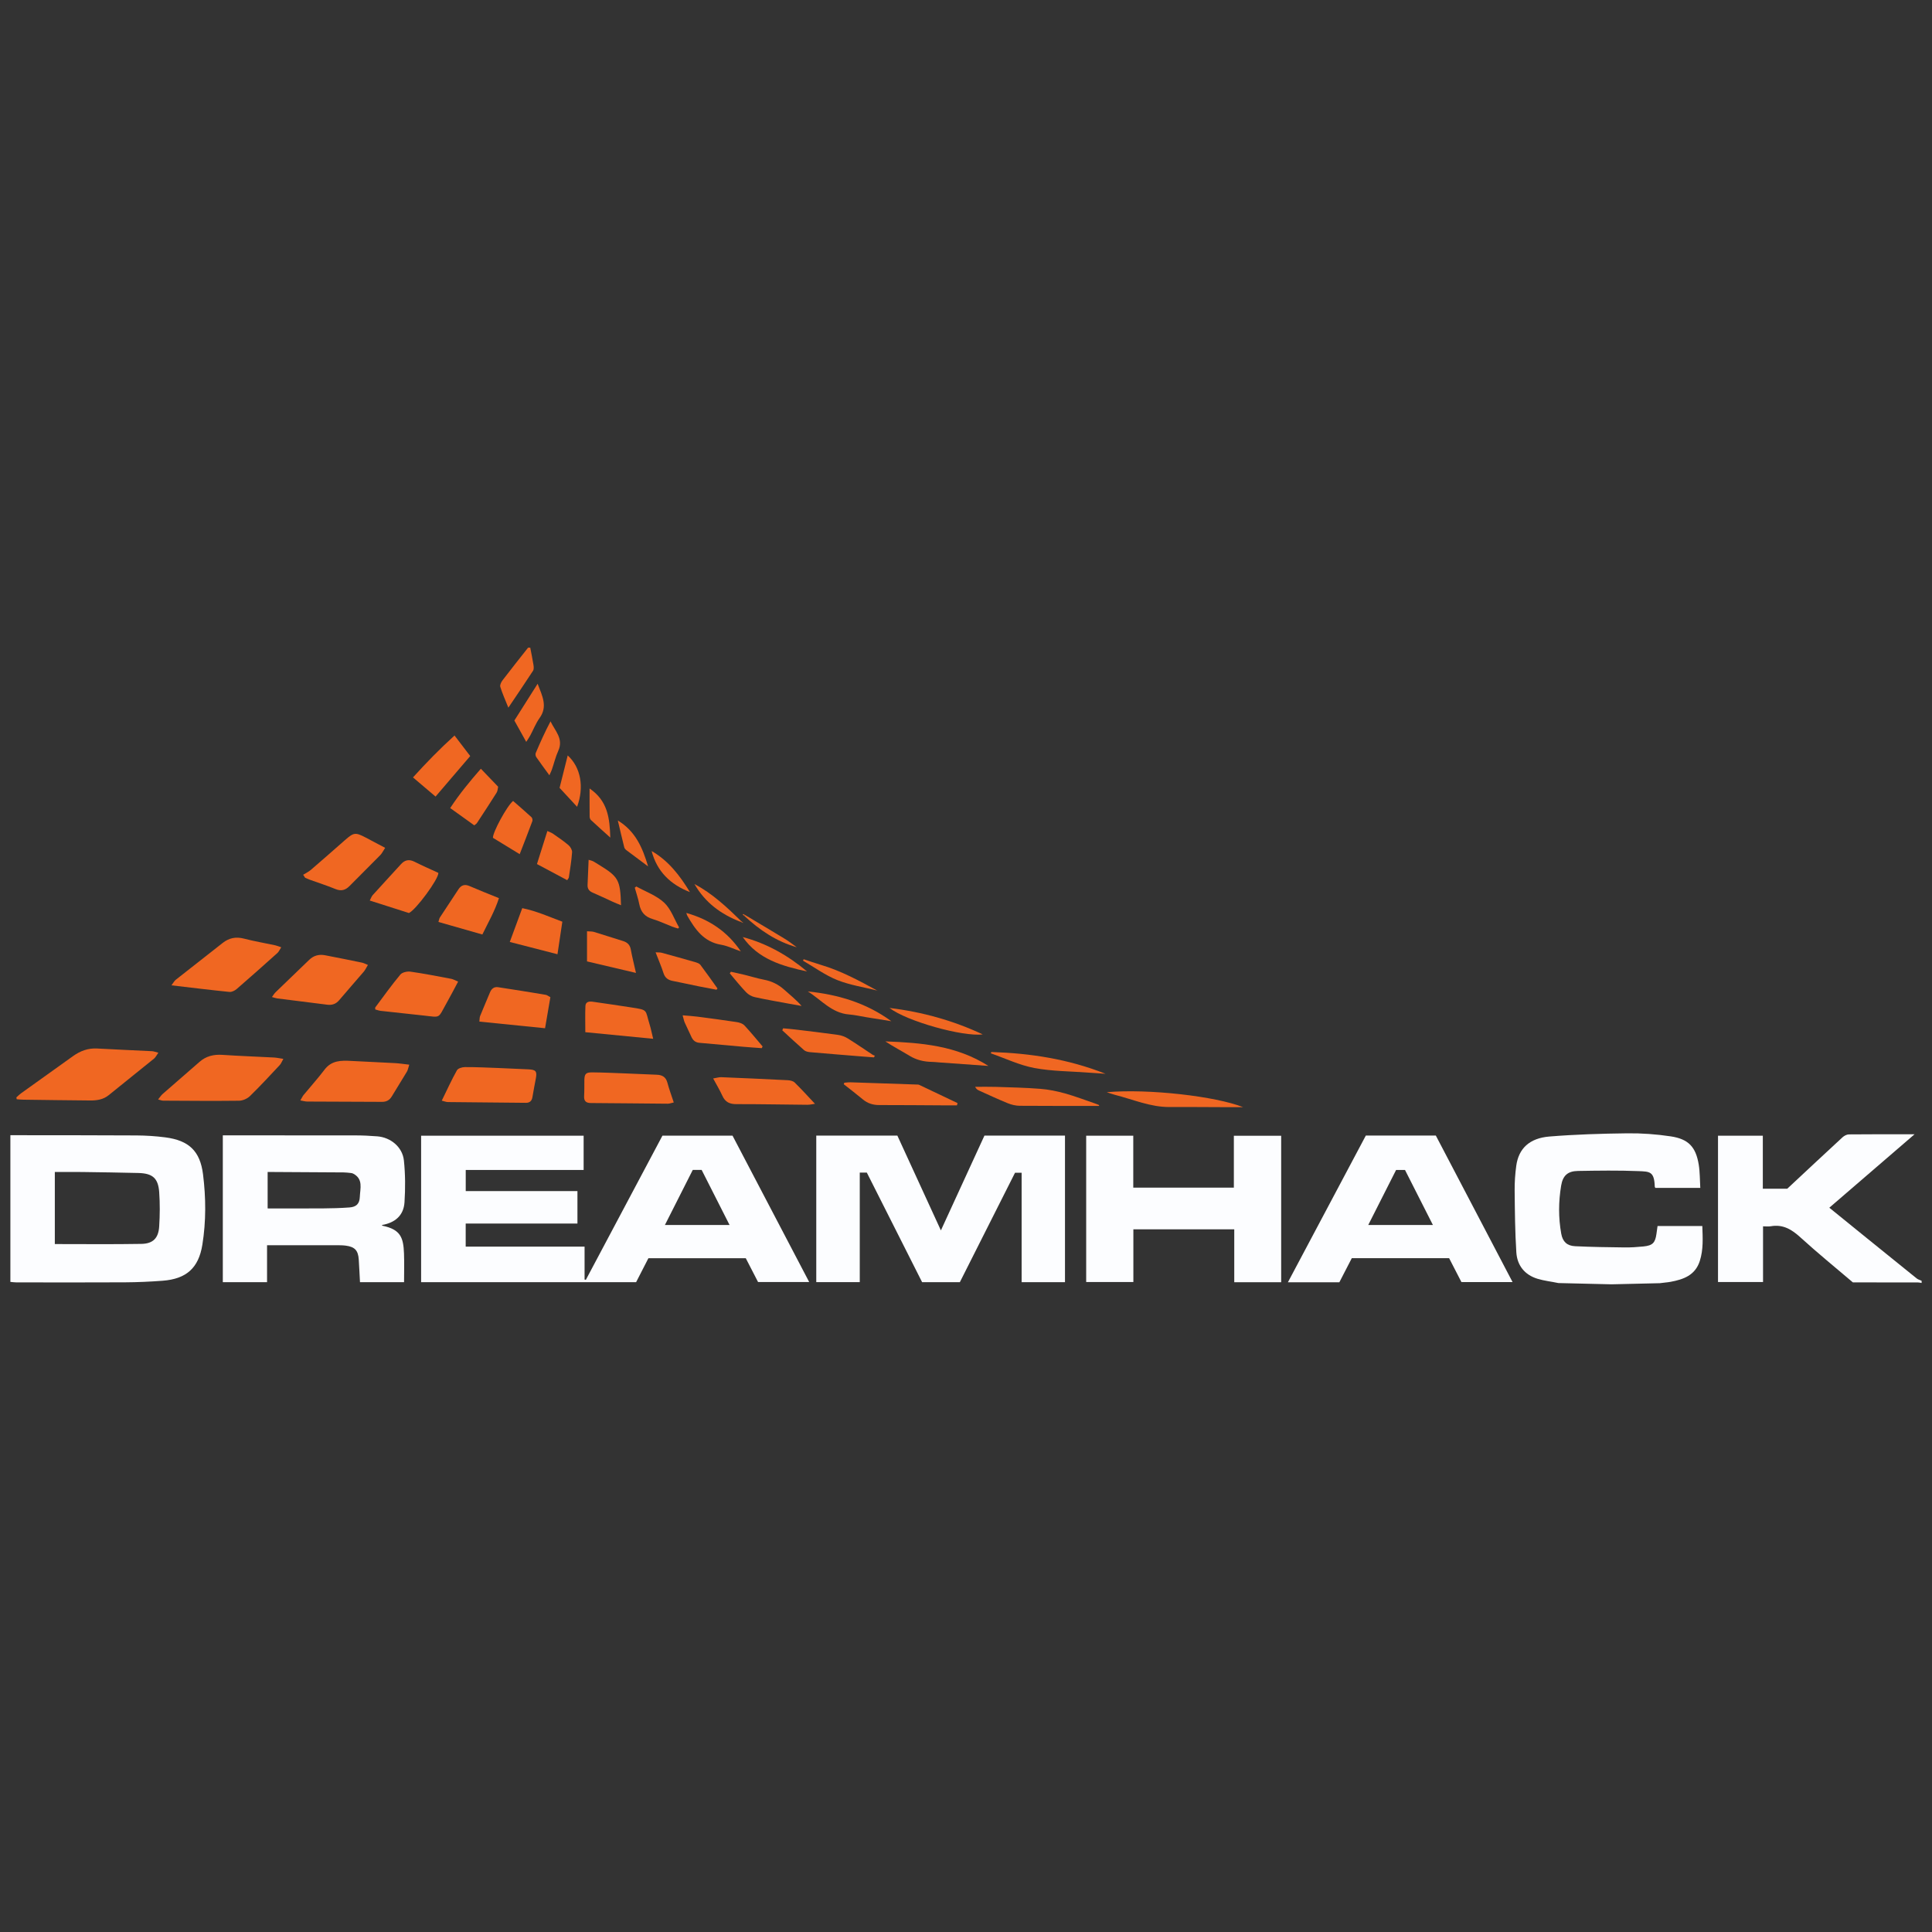 <?xml version="1.0" encoding="utf-8"?>
<!-- Generator: Adobe Illustrator 16.0.0, SVG Export Plug-In . SVG Version: 6.00 Build 0)  -->
<!DOCTYPE svg PUBLIC "-//W3C//DTD SVG 1.1//EN" "http://www.w3.org/Graphics/SVG/1.1/DTD/svg11.dtd">
<svg version="1.1" id="Layer_1" xmlns="http://www.w3.org/2000/svg" xmlns:xlink="http://www.w3.org/1999/xlink" x="0px" y="0px"
	 width="256px" height="256px" viewBox="0 0 256 256" enable-background="new 0 0 256 256" xml:space="preserve">
<rect x="0" y="0" width="256" height="256" fill="#333333" stroke="none"/>
<g>
	<path fill-rule="evenodd" clip-rule="evenodd" fill="#FCFDFF" d="M1.375,150.421c5.57,0.006,11.139-0.002,16.709,0.031
		c1.277,0.008,2.565,0.089,3.833,0.256c3.101,0.406,4.599,1.796,4.986,4.901c0.388,3.095,0.409,6.224-0.087,9.315
		c-0.496,3.096-2.123,4.541-5.262,4.781c-1.656,0.126-3.321,0.2-4.983,0.21c-4.808,0.027-9.616,0.011-14.425,0.007
		c-0.258,0-0.514-0.043-0.771-0.065C1.375,163.378,1.375,156.899,1.375,150.421z M7.265,164.845c3.865,0,7.669,0.042,11.473-0.023
		c1.541-0.026,2.259-0.764,2.355-2.308c0.095-1.512,0.109-3.04,0.001-4.55c-0.131-1.852-0.879-2.488-2.754-2.536
		c-2.475-0.063-4.946-0.096-7.42-0.13c-1.209-0.016-2.417-0.003-3.655-0.003C7.265,158.538,7.265,161.72,7.265,164.845z"/>
	<path fill-rule="evenodd" clip-rule="evenodd" fill="#FCFDFF" d="M219.943,170.029c0.469-0.075,0.947-0.092,1.412-0.179
		c1.717-0.319,3.267-0.862,3.877-2.762c0.491-1.529,0.385-3.079,0.334-4.632c-2.027,0-3.989,0-5.932,0
		c-0.053,0.376-0.098,0.704-0.145,1.035c-0.166,1.191-0.506,1.547-1.721,1.671c-0.827,0.083-1.662,0.138-2.492,0.129
		c-2.187-0.025-4.375-0.057-6.561-0.161c-1.074-0.051-1.652-0.596-1.842-1.652c-0.384-2.122-0.367-4.26-0.012-6.383
		c0.223-1.331,0.872-1.914,2.225-1.938c2.684-0.044,5.373-0.087,8.053,0.023c1.461,0.061,2.064,0.043,2.125,2.052
		c0.003,0.061,0.053,0.121,0.076,0.172c1.965,0,3.908,0,5.957,0c-0.064-1.055-0.043-2.083-0.205-3.08
		c-0.386-2.346-1.352-3.396-3.713-3.75c-1.895-0.286-3.832-0.426-5.748-0.404c-3.444,0.042-6.895,0.146-10.324,0.425
		c-2.658,0.217-4.084,1.6-4.396,3.879c-0.147,1.081-0.224,2.18-0.213,3.27c0.028,2.736,0.049,5.474,0.223,8.201
		c0.11,1.727,1.102,2.977,2.797,3.497c0.899,0.275,1.852,0.371,2.776,0.57l7.04,0.167L219.943,170.029z"/>
	<path fill-rule="evenodd" clip-rule="evenodd" fill="#FCFDFF" d="M254.625,170c-0.165-0.025-0.33-0.072-0.496-0.072
		c-2.856-0.004-5.714-0.003-8.611-0.003c-2.314-1.972-4.696-3.907-6.961-5.972c-1.155-1.056-2.316-1.75-3.92-1.467
		c-0.317,0.055-0.652,0.009-1.025,0.009c0,2.483,0,4.905,0,7.38c-2.01,0-3.972,0-5.967,0c0-6.452,0-12.896,0-19.387
		c1.957,0,3.916,0,5.938,0c0,2.342,0,4.664,0,7.024c1.101,0,2.14,0,3.239,0c2.408-2.248,4.854-4.54,7.317-6.811
		c0.219-0.2,0.558-0.383,0.843-0.386c2.832-0.03,5.664-0.018,8.707-0.018c-3.834,3.304-7.541,6.497-11.295,9.732
		c1.689,1.37,3.326,2.699,4.965,4.027c2.199,1.782,4.395,3.565,6.602,5.336c0.186,0.151,0.441,0.217,0.664,0.321
		C254.625,169.81,254.625,169.905,254.625,170z"/>
	<path fill-rule="evenodd" clip-rule="evenodd" fill="#F06722" d="M70.261,85.821c0.146,0.766,0.309,1.529,0.429,2.3
		c0.04,0.247,0.062,0.57-0.061,0.759c-1.028,1.582-2.091,3.14-3.268,4.89c-0.427-1.07-0.807-1.899-1.07-2.764
		c-0.074-0.244,0.125-0.64,0.311-0.882c1.106-1.448,2.245-2.872,3.373-4.303C70.07,85.821,70.166,85.821,70.261,85.821z"/>
	<path fill-rule="evenodd" clip-rule="evenodd" fill="#FCFDFF" d="M55.8,169.895c0-6.476,0-12.919,0-19.409
		c7.168,0,14.325,0,21.534,0c0,1.479,0,2.966,0,4.538c-5.182,0-10.38,0-15.622,0c0,0.976,0,1.865,0,2.804c4.913,0,9.833,0,14.802,0
		c0,1.437,0,2.829,0,4.3c-4.896,0-9.832,0-14.807,0c0,1.044,0,2.009,0,3.057c5.213,0,10.434,0,15.752,0c0,1.506,0,2.934,0,4.362
		c0.056,0.012,0.113,0.023,0.17,0.035c3.379-6.361,6.76-12.722,10.15-19.105c3.076,0,6.143,0,9.284,0
		c3.361,6.418,6.74,12.871,10.159,19.398c-2.281,0-4.48,0-6.775,0c-0.521-1.007-1.069-2.074-1.628-3.156c-4.291,0-8.573,0-12.902,0
		c-0.536,1.047-1.083,2.112-1.63,3.177C74.779,169.895,65.311,169.895,55.8,169.895z M96.67,162.315
		c-1.262-2.488-2.484-4.901-3.697-7.292c-0.42,0-0.794,0-1.179,0c-1.229,2.429-2.448,4.839-3.689,7.292
		C90.99,162.315,93.775,162.315,96.67,162.315z"/>
	<path fill-rule="evenodd" clip-rule="evenodd" fill="#FCFDFF" d="M127.184,169.898c-1.684,0-3.322,0-4.998,0
		c-2.441-4.84-4.881-9.674-7.326-14.521c-0.327,0-0.628,0-0.937,0c0,4.835,0,9.653,0,14.51c-1.89,0-3.808,0-5.763,0
		c0-6.458,0-12.921,0-19.416c3.57,0,7.113,0,10.745,0c1.892,4.121,3.806,8.286,5.769,12.563c1.944-4.231,3.854-8.388,5.771-12.564
		c3.555,0,7.09,0,10.672,0c0,6.478,0,12.939,0,19.428c-1.918,0-3.816,0-5.746,0c0-4.818,0-9.635,0-14.502c-0.236,0-0.508,0-0.875,0
		C132.085,160.178,129.646,165.013,127.184,169.898z"/>
	<path fill-rule="evenodd" clip-rule="evenodd" fill="#FCFDFF" d="M35.386,164.999c0,1.691,0,3.279,0,4.897
		c-1.964,0-3.884,0-5.862,0c0-6.459,0-12.918,0-19.456c0.26,0,0.516,0,0.77,0c5.572,0,11.145-0.006,16.717,0.006
		c0.998,0.001,1.998,0.044,2.991,0.125c1.776,0.145,3.327,1.422,3.517,3.194c0.193,1.83,0.199,3.698,0.08,5.536
		c-0.11,1.764-1.265,2.732-2.999,3.021c0.038,0.042,0.061,0.087,0.089,0.094c2.417,0.501,2.762,1.6,2.844,3.675
		c0.047,1.256,0.008,2.515,0.008,3.803c-1.97,0-3.886,0-5.84,0c-0.055-1.003-0.098-1.996-0.162-2.985
		c-0.08-1.219-0.518-1.696-1.721-1.856c-0.422-0.057-0.853-0.053-1.281-0.053C41.516,164.996,38.496,164.999,35.386,164.999z
		 M35.463,155.294c0,1.649,0,3.226,0,4.829c2.484,0,4.912,0.013,7.34-0.004c1.166-0.008,2.331-0.041,3.491-0.124
		c0.919-0.066,1.349-0.488,1.384-1.402c0.04-1.111,0.488-2.375-0.889-3.086c-0.102-0.054-0.227-0.072-0.343-0.083
		c-0.307-0.032-0.614-0.07-0.923-0.073c-3.094-0.022-6.188-0.039-9.281-0.055C35.986,155.293,35.73,155.294,35.463,155.294z"/>
	<path fill-rule="evenodd" clip-rule="evenodd" fill="#FCFDFF" d="M169.762,169.904c-2.097,0-4.117,0-6.217,0
		c0-2.338,0-4.658,0-7.013c-4.494,0-8.908,0-13.368,0c0,2.333,0,4.635,0,6.986c-2.101,0-4.155,0-6.252,0c0-6.454,0-12.896,0-19.388
		c2.063,0,4.118,0,6.239,0c0,2.288,0,4.562,0,6.878c4.461,0,8.857,0,13.328,0c0-2.267,0-4.543,0-6.873c2.126,0,4.179,0,6.27,0
		C169.762,156.954,169.762,163.396,169.762,169.904z"/>
	<path fill-rule="evenodd" clip-rule="evenodd" fill="#FCFDFF" d="M190.253,150.464c3.376,6.447,6.753,12.893,10.17,19.419
		c-2.313,0-4.516,0-6.775,0c-0.534-1.037-1.085-2.105-1.632-3.169c-4.313,0-8.594,0-12.896,0c-0.554,1.072-1.103,2.136-1.647,3.191
		c-2.264,0-4.469,0-6.817,0c3.469-6.529,6.898-12.987,10.325-19.441C184.079,150.464,187.121,150.464,190.253,150.464z
		 M181.299,162.317c2.889,0,5.68,0,8.568,0c-1.26-2.486-2.486-4.902-3.696-7.289c-0.425,0-0.8,0-1.182,0
		C183.762,157.452,182.547,159.854,181.299,162.317z"/>
	<path fill-rule="evenodd" clip-rule="evenodd" fill="#F06722" d="M2.167,145.413c0.206-0.181,0.398-0.382,0.62-0.542
		c2.297-1.651,4.598-3.295,6.9-4.938c0.954-0.681,1.988-1.069,3.193-1c2.421,0.14,4.844,0.232,7.266,0.355
		c0.227,0.011,0.447,0.106,0.838,0.202c-0.236,0.329-0.362,0.611-0.576,0.784c-1.992,1.622-4.008,3.214-5.998,4.837
		c-0.736,0.6-1.59,0.716-2.475,0.708c-2.95-0.022-5.899-0.066-8.849-0.105c-0.29-0.003-0.581-0.036-0.87-0.056
		C2.2,145.577,2.184,145.494,2.167,145.413z"/>
	<path fill-rule="evenodd" clip-rule="evenodd" fill="#F06722" d="M20.95,145.683c0.245-0.301,0.391-0.541,0.591-0.716
		c1.627-1.427,3.267-2.839,4.895-4.263c0.874-0.768,1.879-1.005,3.029-0.93c2.276,0.153,4.559,0.231,6.836,0.352
		c0.366,0.019,0.729,0.104,1.246,0.18c-0.208,0.365-0.303,0.632-0.48,0.822c-1.301,1.387-2.592,2.79-3.953,4.115
		c-0.355,0.343-0.956,0.603-1.447,0.609c-3.354,0.042-6.711,0.009-10.065-0.008C21.426,145.84,21.254,145.759,20.95,145.683z"/>
	<path fill-rule="evenodd" clip-rule="evenodd" fill="#F06722" d="M39.799,145.811c0.196-0.335,0.29-0.552,0.434-0.726
		c0.92-1.12,1.898-2.196,2.771-3.352c0.936-1.238,2.205-1.227,3.539-1.154c1.943,0.105,3.889,0.183,5.833,0.291
		c0.579,0.034,1.155,0.124,1.854,0.204c-0.136,0.414-0.177,0.697-0.312,0.923c-0.655,1.101-1.344,2.183-2.004,3.282
		c-0.299,0.499-0.711,0.726-1.29,0.722c-3.308-0.019-6.614-0.021-9.921-0.041C40.452,145.961,40.201,145.88,39.799,145.811z"/>
	<path fill-rule="evenodd" clip-rule="evenodd" fill="#F06722" d="M37.264,125.519c-0.207,0.316-0.313,0.584-0.504,0.755
		c-1.787,1.605-3.581,3.205-5.398,4.776c-0.251,0.216-0.652,0.416-0.961,0.385c-2.496-0.25-4.985-0.559-7.682-0.874
		c0.271-0.359,0.382-0.586,0.561-0.728c2.07-1.638,4.151-3.262,6.229-4.892c0.842-0.66,1.744-0.848,2.806-0.573
		c1.376,0.357,2.782,0.595,4.175,0.894C36.709,125.31,36.92,125.403,37.264,125.519z"/>
	<path fill-rule="evenodd" clip-rule="evenodd" fill="#F06722" d="M58.535,145.843c0.695-1.418,1.298-2.75,2.011-4.023
		c0.148-0.264,0.696-0.424,1.062-0.424c1.471-0.006,2.943,0.063,4.415,0.12c1.333,0.049,2.661,0.115,3.991,0.177
		c0.996,0.047,1.166,0.258,0.986,1.215c-0.15,0.816-0.319,1.631-0.447,2.451c-0.079,0.512-0.356,0.772-0.854,0.77
		c-3.451-0.026-6.902-0.058-10.354-0.1C59.127,146.028,58.91,145.933,58.535,145.843z"/>
	<path fill-rule="evenodd" clip-rule="evenodd" fill="#F06722" d="M36.035,132.11c0.202-0.27,0.317-0.475,0.479-0.631
		c1.484-1.44,2.977-2.869,4.465-4.303c0.597-0.576,1.312-0.75,2.104-0.598c1.627,0.312,3.252,0.638,4.875,0.976
		c0.24,0.048,0.463,0.176,0.793,0.307c-0.215,0.354-0.349,0.654-0.553,0.894c-1.077,1.265-2.185,2.505-3.256,3.777
		c-0.43,0.509-0.943,0.677-1.578,0.597c-2.211-0.279-4.423-0.553-6.634-0.834C36.53,132.267,36.336,132.191,36.035,132.11z"/>
	<path fill-rule="evenodd" clip-rule="evenodd" fill="#F06722" d="M60.704,130.07c-0.554,1.032-1.017,1.934-1.515,2.816
		c-1.206,2.135-0.721,1.927-3.072,1.675c-1.888-0.201-3.776-0.404-5.664-0.617c-0.248-0.028-0.488-0.122-0.728-0.183
		c0-0.145-0.029-0.232,0.003-0.275c1.094-1.463,2.154-2.952,3.322-4.353c0.253-0.303,0.916-0.445,1.35-0.382
		c1.807,0.256,3.6,0.612,5.391,0.948C60.054,129.75,60.296,129.901,60.704,130.07z"/>
	<path fill-rule="evenodd" clip-rule="evenodd" fill="#F06722" d="M89.277,146.081c-0.338,0.074-0.562,0.166-0.784,0.165
		c-3.397-0.024-6.794-0.071-10.192-0.088c-0.68-0.003-0.94-0.277-0.901-0.946c0.04-0.687,0.021-1.377,0.03-2.067
		c0.012-0.843,0.187-1.057,1.058-1.049c1.423,0.012,2.847,0.079,4.271,0.133c1.424,0.053,2.847,0.126,4.27,0.179
		c0.719,0.027,1.201,0.298,1.403,1.05C88.662,144.317,88.973,145.154,89.277,146.081z"/>
	<path fill-rule="evenodd" clip-rule="evenodd" fill="#F06722" d="M40.17,115.911c0.346-0.216,0.722-0.391,1.025-0.651
		c1.514-1.3,3.01-2.62,4.51-3.936c1.17-1.027,1.38-1.058,2.745-0.349c0.83,0.431,1.653,0.876,2.585,1.369
		c-0.262,0.4-0.41,0.723-0.643,0.96c-1.349,1.375-2.723,2.723-4.074,4.097c-0.541,0.549-1.098,0.714-1.852,0.407
		c-1.115-0.458-2.268-0.826-3.402-1.235c-0.215-0.078-0.422-0.178-0.633-0.267C40.344,116.174,40.258,116.042,40.17,115.911z"/>
	<path fill-rule="evenodd" clip-rule="evenodd" fill="#F06722" d="M72.928,132.133c-0.232,1.355-0.454,2.651-0.705,4.114
		c-2.95-0.298-5.79-0.584-8.705-0.88c0.041-0.337,0.023-0.556,0.098-0.737c0.428-1.056,0.881-2.099,1.316-3.151
		c0.197-0.479,0.555-0.747,1.053-0.672c2.111,0.315,4.218,0.663,6.324,1.011C72.48,131.846,72.635,131.979,72.928,132.133z"/>
	<path fill-rule="evenodd" clip-rule="evenodd" fill="#F06722" d="M94.497,142.9c0.511-0.084,0.788-0.178,1.063-0.167
		c2.94,0.12,5.882,0.248,8.821,0.4c0.315,0.015,0.709,0.102,0.92,0.308c0.908,0.89,1.762,1.835,2.688,2.818
		c-0.336,0.045-0.674,0.133-1.01,0.13c-3.136-0.025-6.272-0.092-9.408-0.085c-0.899,0.003-1.48-0.28-1.853-1.108
		C95.384,144.455,94.957,143.756,94.497,142.9z"/>
	<path fill-rule="evenodd" clip-rule="evenodd" fill="#F06722" d="M58.089,115.663c0.02,0.843-2.986,4.904-3.905,5.317
		c-1.654-0.528-3.363-1.073-5.188-1.654c0.158-0.3,0.233-0.544,0.389-0.717c1.243-1.378,2.504-2.738,3.753-4.108
		c0.52-0.57,1.085-0.669,1.787-0.315C55.979,114.715,57.061,115.186,58.089,115.663z"/>
	<path fill-rule="evenodd" clip-rule="evenodd" fill="#F06722" d="M86.549,137.646c-3.097-0.301-6.021-0.586-8.992-0.875
		c0-1.294-0.033-2.384,0.014-3.472c0.024-0.582,0.524-0.627,0.965-0.565c1.693,0.235,3.381,0.494,5.07,0.75
		c2.342,0.355,1.852,0.283,2.475,2.275C86.252,136.314,86.362,136.889,86.549,137.646z"/>
	<path fill-rule="evenodd" clip-rule="evenodd" fill="#F06722" d="M66.113,119.009c-0.553,1.729-1.396,3.167-2.197,4.817
		c-1.953-0.558-3.863-1.103-5.822-1.663c0.092-0.29,0.109-0.46,0.192-0.588c0.814-1.253,1.638-2.5,2.466-3.745
		c0.367-0.551,0.832-0.699,1.47-0.419C63.453,117.945,64.706,118.435,66.113,119.009z"/>
	<path fill-rule="evenodd" clip-rule="evenodd" fill="#F06722" d="M111.876,143.466c0.268-0.02,0.536-0.064,0.803-0.056
		c2.921,0.094,5.842,0.194,8.761,0.295c0.119,0.003,0.251-0.005,0.352,0.042c1.697,0.801,3.393,1.61,5.088,2.418
		c-0.026,0.101-0.051,0.2-0.078,0.3c-0.577,0-1.154,0.003-1.732,0c-2.854-0.015-5.707-0.042-8.561-0.04
		c-0.821,0-1.529-0.21-2.166-0.741c-0.829-0.692-1.691-1.346-2.541-2.016C111.828,143.602,111.852,143.533,111.876,143.466z"/>
	<path fill-rule="evenodd" clip-rule="evenodd" fill="#F06722" d="M100.938,138.886c-0.818-0.061-1.639-0.113-2.456-0.185
		c-1.939-0.171-3.877-0.359-5.815-0.525c-0.544-0.046-0.854-0.34-1.064-0.812c-0.279-0.629-0.595-1.24-0.872-1.869
		c-0.108-0.246-0.154-0.518-0.279-0.96c0.746,0.066,1.348,0.096,1.941,0.174c1.74,0.227,3.482,0.456,5.219,0.721
		c0.359,0.055,0.787,0.19,1.023,0.439c0.84,0.893,1.612,1.853,2.412,2.786C101.01,138.733,100.974,138.81,100.938,138.886z"/>
	<path fill-rule="evenodd" clip-rule="evenodd" fill="#F06722" d="M74.513,122.13c-0.223,1.494-0.421,2.812-0.644,4.312
		c-2.154-0.555-4.167-1.073-6.32-1.627c0.58-1.574,1.098-2.976,1.653-4.482C71.096,120.723,72.729,121.463,74.513,122.13z"/>
	<path fill-rule="evenodd" clip-rule="evenodd" fill="#F06722" d="M62.307,100.18c-1.537,1.795-3.021,3.531-4.594,5.37
		c-1.019-0.864-1.926-1.635-2.99-2.539c1.777-1.962,3.544-3.775,5.504-5.553C60.969,98.429,61.568,99.214,62.307,100.18z"/>
	<path fill-rule="evenodd" clip-rule="evenodd" fill="#F06722" d="M145.609,146.538c-3.498,0-6.999,0.014-10.497-0.015
		c-0.532-0.005-1.091-0.141-1.587-0.342c-1.296-0.528-2.563-1.122-3.84-1.698c-0.18-0.081-0.339-0.209-0.473-0.472
		c0.908,0,1.82-0.023,2.729,0.006c1.972,0.064,3.947,0.104,5.913,0.26c1.099,0.086,2.204,0.311,3.267,0.607
		c1.39,0.39,2.743,0.913,4.11,1.381c0.144,0.048,0.28,0.116,0.421,0.174C145.639,146.473,145.625,146.506,145.609,146.538z"/>
	<path fill-rule="evenodd" clip-rule="evenodd" fill="#F06722" d="M62.846,109.363c-1.035-0.743-2.046-1.468-3.193-2.29
		c1.214-1.854,2.572-3.503,4.063-5.212c0.803,0.835,1.502,1.564,2.289,2.383c-0.054,0.221-0.053,0.55-0.199,0.784
		c-0.855,1.366-1.744,2.709-2.627,4.058C63.129,109.16,63.037,109.205,62.846,109.363z"/>
	<path fill-rule="evenodd" clip-rule="evenodd" fill="#F06722" d="M84.27,128.917c-2.34-0.549-4.441-1.043-6.488-1.526
		c0-1.423,0-2.663,0-3.993c0.376,0.032,0.662,0.009,0.918,0.086c1.291,0.39,2.572,0.812,3.859,1.209
		c0.572,0.177,0.915,0.507,1.027,1.129C83.761,126.788,84.008,127.742,84.27,128.917z"/>
	<path fill-rule="evenodd" clip-rule="evenodd" fill="#F06722" d="M103.77,136.256c0.528,0.052,1.057,0.09,1.583,0.155
		c1.908,0.231,3.819,0.454,5.724,0.723c0.432,0.063,0.881,0.229,1.252,0.459c1.11,0.688,2.186,1.434,3.277,2.152
		c0.097,0.063,0.212,0.095,0.318,0.142c-0.042,0.073-0.083,0.147-0.125,0.22c-0.479-0.036-0.955-0.069-1.433-0.109
		c-2.345-0.19-4.689-0.375-7.032-0.582c-0.273-0.023-0.598-0.097-0.793-0.268c-0.979-0.853-1.926-1.747-2.885-2.626
		C103.695,136.434,103.732,136.345,103.77,136.256z"/>
	<path fill-rule="evenodd" clip-rule="evenodd" fill="#F06722" d="M146.646,144.721c5.589-0.479,14.433,0.539,18.073,1.984
		c-0.917,0-1.661,0.002-2.406,0c-2.453-0.007-4.906-0.031-7.359-0.018c-2.523,0.013-4.812-1.004-7.193-1.607
		C147.383,144.985,147.017,144.842,146.646,144.721z"/>
	<path fill-rule="evenodd" clip-rule="evenodd" fill="#F06722" d="M67.988,106.13c0.82,0.72,1.642,1.421,2.437,2.154
		c0.11,0.103,0.169,0.381,0.114,0.526c-0.521,1.41-1.07,2.809-1.676,4.372c-1.295-0.792-2.436-1.488-3.545-2.167
		C65.262,110.333,67.155,106.808,67.988,106.13z"/>
	<path fill-rule="evenodd" clip-rule="evenodd" fill="#F06722" d="M86.869,126.186c0.383,0.025,0.607,0.006,0.813,0.061
		c1.481,0.403,2.96,0.816,4.436,1.242c0.243,0.071,0.541,0.167,0.683,0.353c0.777,1.026,1.515,2.083,2.268,3.132
		c-0.043,0.057-0.086,0.114-0.128,0.171c-0.8-0.152-1.601-0.298-2.397-0.459c-1.136-0.232-2.265-0.484-3.402-0.706
		c-0.607-0.118-1.017-0.392-1.22-1.023C87.641,128.085,87.275,127.24,86.869,126.186z"/>
	<path fill-rule="evenodd" clip-rule="evenodd" fill="#F06722" d="M130.966,141.241c-2.212-0.157-4.382-0.313-6.551-0.469
		c-0.306-0.022-0.613-0.061-0.922-0.066c-1.062-0.016-2.05-0.246-2.978-0.811c-1.057-0.645-2.16-1.214-3.203-1.906
		C122.068,138.168,126.759,138.546,130.966,141.241z"/>
	<path fill-rule="evenodd" clip-rule="evenodd" fill="#F06722" d="M75.154,116.627c-1.326-0.708-2.63-1.402-4.004-2.135
		c0.475-1.505,0.91-2.89,1.379-4.379c0.342,0.161,0.562,0.23,0.741,0.356c0.699,0.492,1.417,0.967,2.064,1.521
		c0.251,0.216,0.491,0.636,0.47,0.944c-0.078,1.112-0.266,2.215-0.426,3.321C75.365,116.358,75.264,116.451,75.154,116.627z"/>
	<path fill-rule="evenodd" clip-rule="evenodd" fill="#F06722" d="M96.845,128.763c0.616,0.138,1.238,0.266,1.851,0.416
		c0.854,0.208,1.692,0.476,2.553,0.64c1.012,0.193,1.875,0.62,2.642,1.301c0.774,0.689,1.589,1.338,2.327,2.174
		c-0.558-0.099-1.115-0.195-1.672-0.299c-1.514-0.282-3.035-0.539-4.537-0.87c-0.412-0.091-0.85-0.339-1.141-0.642
		c-0.762-0.798-1.451-1.667-2.169-2.506C96.747,128.905,96.797,128.833,96.845,128.763z"/>
	<path fill-rule="evenodd" clip-rule="evenodd" fill="#F06722" d="M131.36,139.396c5.132,0.164,10.157,0.917,15.134,2.887
		c-0.492-0.033-0.822-0.055-1.152-0.079c-0.355-0.024-0.71-0.046-1.065-0.073c-2.414-0.185-4.863-0.173-7.228-0.617
		c-1.971-0.371-3.843-1.274-5.76-1.943C131.313,139.514,131.336,139.456,131.36,139.396z"/>
	<path fill-rule="evenodd" clip-rule="evenodd" fill="#F06722" d="M82.288,119.95c-0.425-0.177-0.769-0.31-1.104-0.463
		c-0.883-0.4-1.756-0.828-2.648-1.207c-0.482-0.204-0.705-0.517-0.68-1.036c0.053-1.076,0.092-2.152,0.139-3.316
		c0.289,0.09,0.447,0.117,0.582,0.188c0.25,0.133,0.487,0.292,0.73,0.44C81.969,116.182,82.191,116.571,82.288,119.95z"/>
	<path fill-rule="evenodd" clip-rule="evenodd" fill="#F06722" d="M107.037,131.369c3.983,0.41,7.713,1.494,11.07,3.947
		c-1.159-0.186-2.226-0.354-3.29-0.527c-0.771-0.124-1.538-0.306-2.314-0.367C110.197,134.239,108.813,132.47,107.037,131.369z"/>
	<path fill-rule="evenodd" clip-rule="evenodd" fill="#F06722" d="M69.729,98.303c-0.548-0.987-1.027-1.846-1.573-2.83
		c0.985-1.555,1.983-3.135,3.082-4.871c0.632,1.646,1.356,3.015,0.259,4.542c-0.506,0.705-0.824,1.543-1.239,2.316
		C70.127,97.704,69.966,97.929,69.729,98.303z"/>
	<path fill-rule="evenodd" clip-rule="evenodd" fill="#F06722" d="M89.838,123.034c-0.258-0.083-0.521-0.153-0.775-0.251
		c-0.859-0.334-1.697-0.741-2.578-1.001c-1.025-0.303-1.574-0.926-1.774-1.961c-0.144-0.742-0.396-1.464-0.599-2.197
		c0.068-0.054,0.135-0.108,0.203-0.162c1.247,0.696,2.676,1.198,3.691,2.144c0.896,0.839,1.334,2.171,1.976,3.285
		C89.934,122.938,89.886,122.985,89.838,123.034z"/>
	<path fill-rule="evenodd" clip-rule="evenodd" fill="#F06722" d="M72.798,102.728c-0.644-0.882-1.208-1.637-1.741-2.412
		c-0.094-0.137-0.133-0.394-0.07-0.542c0.598-1.406,1.223-2.803,1.96-4.19c0.593,1.26,1.755,2.298,1.029,3.898
		c-0.358,0.793-0.563,1.657-0.847,2.485C73.057,102.177,72.95,102.378,72.798,102.728z"/>
	<path fill-rule="evenodd" clip-rule="evenodd" fill="#F06722" d="M117.864,133.56c4.366,0.525,8.475,1.684,12.349,3.5
		C127.594,137.402,120.142,135.323,117.864,133.56z"/>
	<path fill-rule="evenodd" clip-rule="evenodd" fill="#F06722" d="M90.939,120.967c3.031,0.862,5.423,2.443,7.225,5.095
		c-0.942-0.325-1.764-0.736-2.63-0.882c-2.286-0.384-3.418-2.032-4.454-3.825C91.025,121.262,91.004,121.148,90.939,120.967z"/>
	<path fill-rule="evenodd" clip-rule="evenodd" fill="#F06722" d="M74.147,104.397c0.358-1.429,0.709-2.831,1.077-4.296
		c1.734,1.568,2.209,4.2,1.243,6.802C75.701,106.075,74.973,105.289,74.147,104.397z"/>
	<path fill-rule="evenodd" clip-rule="evenodd" fill="#F06722" d="M78.122,104.478c2.419,1.648,2.666,3.938,2.746,6.508
		c-0.94-0.85-1.764-1.58-2.567-2.331c-0.107-0.1-0.168-0.297-0.171-0.45C78.117,107.002,78.122,105.798,78.122,104.478z"/>
	<path fill-rule="evenodd" clip-rule="evenodd" fill="#F06722" d="M98.418,124.164c3.178,0.846,5.977,2.422,8.525,4.563
		C103.641,128.008,100.477,127.117,98.418,124.164z"/>
	<path fill-rule="evenodd" clip-rule="evenodd" fill="#F06722" d="M85.877,114.804c-1.049-0.781-1.961-1.456-2.865-2.143
		c-0.127-0.096-0.258-0.243-0.296-0.391c-0.287-1.14-0.551-2.286-0.851-3.552C84.191,110.137,85.129,112.281,85.877,114.804z"/>
	<path fill-rule="evenodd" clip-rule="evenodd" fill="#F06722" d="M116.284,131.262c-1.786-0.449-3.642-0.722-5.337-1.397
		c-1.603-0.639-3.036-1.698-4.547-2.573c0.031-0.063,0.063-0.126,0.092-0.188c0.754,0.249,1.498,0.514,2.258,0.739
		c2.671,0.787,5.1,2.104,7.523,3.43L116.284,131.262z"/>
	<path fill-rule="evenodd" clip-rule="evenodd" fill="#F06722" d="M91.418,118.207c-2.602-1.009-4.367-2.749-5.075-5.441
		C88.571,114.043,90.087,116.016,91.418,118.207z"/>
	<path fill-rule="evenodd" clip-rule="evenodd" fill="#F06722" d="M98.114,122.141c-2.566-0.986-4.68-2.535-6.091-4.996
		c2.377,1.252,4.289,3.059,6.176,4.898C98.17,122.075,98.143,122.107,98.114,122.141z"/>
	<path fill-rule="evenodd" clip-rule="evenodd" fill="#F06722" d="M98.723,121.242c1.707,1.021,3.42,2.033,5.12,3.065
		c0.603,0.367,1.174,0.782,1.737,1.21c-2.697-0.764-4.939-2.28-6.961-4.167C98.654,121.315,98.688,121.279,98.723,121.242z"/>
	<path fill-rule="evenodd" clip-rule="evenodd" fill="#F06722" d="M98.619,121.351c-0.066-0.049-0.133-0.098-0.197-0.148
		c0.017-0.031,0.032-0.062,0.05-0.093c0.083,0.044,0.167,0.087,0.251,0.132C98.688,121.279,98.654,121.315,98.619,121.351z"/>
	<path fill-rule="evenodd" clip-rule="evenodd" fill="#F06722" d="M116.273,131.272c0.043,0.019,0.088,0.037,0.032,0.014
		c0.039,0.044,0.009,0.01-0.021-0.025L116.273,131.272z"/>
	<path fill-rule="evenodd" clip-rule="evenodd" fill="#F06722" d="M98.199,122.042c0.052,0.044,0.104,0.087,0.313,0.262
		c-0.251-0.103-0.325-0.133-0.398-0.164C98.143,122.107,98.17,122.075,98.199,122.042z"/>
</g>
</svg>
